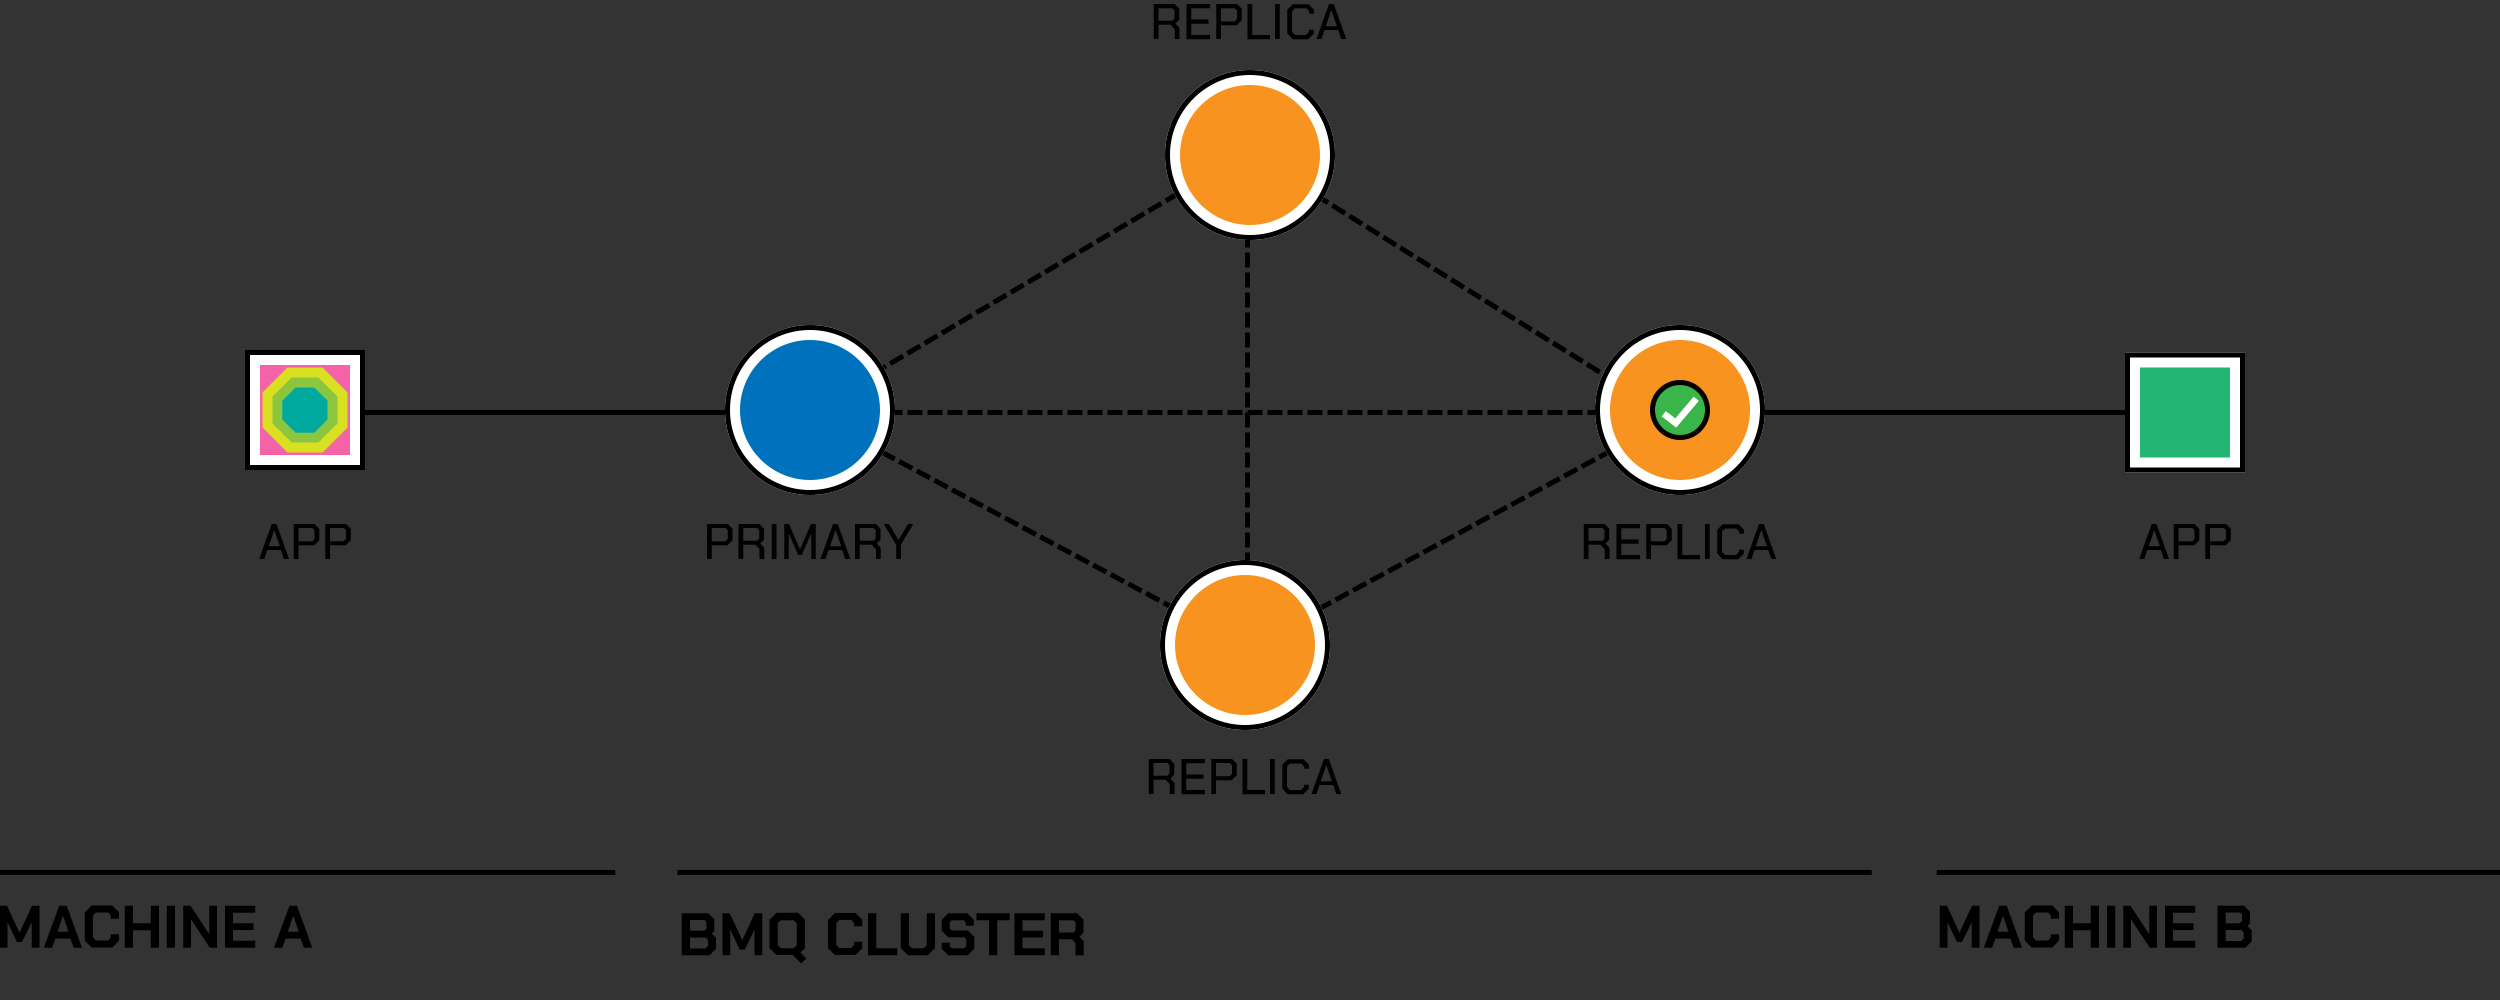 <?xml version="1.0" encoding="utf-8"?>
<!-- Generator: Adobe Illustrator 26.5.0, SVG Export Plug-In . SVG Version: 6.00 Build 0)  -->
<svg version="1.1" id="Layer_1" xmlns="http://www.w3.org/2000/svg" xmlns:xlink="http://www.w3.org/1999/xlink" x="0px" y="0px"
	 viewBox="0 0 1000 400" style="enable-background:new 0 0 1000 400;" xml:space="preserve">
<rect x="0" y="0" width="1000" height="400" fill="#333333" stroke="none"/>
<style type="text/css">
	.st0{fill:none;stroke:#000000;stroke-width:2.038;stroke-miterlimit:10;}
	.st1{fill:none;stroke:#000000;stroke-width:2;stroke-miterlimit:10;}
	.st2{fill:none;stroke:#000000;stroke-width:2;stroke-miterlimit:10;stroke-dasharray:6,2;}
	.st3{fill:#22B573;}
	.st4{fill:#FFFFFF;}
	.st5{fill:#F7931E;}
	.st6{fill:#0071BC;}
	.st7{fill:#F462A7;}
	.st8{fill:#00A99D;}
	.st9{fill:#8CC63F;}
	.st10{fill:none;stroke:#D9E021;stroke-width:4;stroke-miterlimit:10;}
	.st11{display:none;}
	.st12{display:inline;fill:#FF0000;stroke:#000000;stroke-width:2;stroke-miterlimit:10;}
	.st13{display:inline;fill:none;stroke:#FFFFFF;stroke-width:2.671;stroke-miterlimit:10;}
	.st14{fill:#39B54A;stroke:#000000;stroke-width:2;stroke-miterlimit:10;}
	.st15{fill:none;stroke:#FFFFFF;stroke-width:2.671;stroke-miterlimit:10;}
</style>
<g>
	<path d="M775.8,362.3h3l5,10.8h0l5-10.8h3v16.8h-3.1v-10.2h0l-3.9,7.9h-2l-3.8-7.9h0v10.2h-3.1V362.3z"/>
	<path d="M799.7,362.3h3l6.1,16.8h-3.3l-1.4-3.7h-5.9l-1.4,3.7h-3.3L799.7,362.3z M803.4,372.7l-2.2-6.4h0l-2.2,6.4H803.4z"/>
	<path d="M809.9,376.3v-11.3l2.8-2.8h8.2l2.7,2.7v2.6h-3.3v-1.4l-1.1-1.1h-4.8l-1.2,1.2v8.8l1.2,1.2h4.8l1.1-1.1v-1.4h3.3v2.6
		l-2.7,2.7h-8.2L809.9,376.3z"/>
	<path d="M825.9,362.3h3.3v7h7.1v-7h3.3v16.8h-3.3v-7h-7.1v7h-3.3V362.3z"/>
	<path d="M842.8,362.3h3.3v16.8h-3.3V362.3z"/>
	<path d="M849.3,362.3h2.9l7.5,11.4h0v-11.4h3.1v16.8h-2.9l-7.5-11.4h0v11.4h-3.1V362.3z"/>
	<path d="M866,362.3h12.1v2.8h-8.9v4.2h8.2v2.7h-8.2v4.3h8.9v2.8H866V362.3z"/>
	<path d="M887.1,362.3h10.5l2.4,2.4v4.7l-1,1l1.7,1.7v4.4l-2.6,2.6h-11.1V362.3z M895.9,369.3l0.9-0.9v-2.6l-0.8-0.8h-5.7v4.3H895.9
		z M896.5,376.4l1-1V373l-1-1h-6.2v4.4H896.5z"/>
</g>
<g>
	<path d="M272.8,365.3h10.5l2.4,2.4v4.7l-1,1l1.7,1.7v4.4l-2.6,2.6h-11.1V365.3z M281.7,372.3l0.9-0.9v-2.6l-0.8-0.8H276v4.3H281.7z
		 M282.2,379.4l1-1V376l-1-1H276v4.4H282.2z"/>
	<path d="M288.9,365.3h3l5,10.8h0l5-10.8h3v16.8h-3.1v-10.2h0l-3.9,7.9h-2l-3.8-7.9h0v10.2h-3.1V365.3z"/>
	<path d="M322.5,383.4l-2,2l-3.4-3.4h-6.5l-2.8-2.8v-11.3l2.8-2.8h8.6l2.8,2.8v11.3l-1.8,1.8L322.5,383.4z M317.5,379.3l1.2-1.2
		v-8.8l-1.2-1.2h-5.2l-1.2,1.2v8.8l1.2,1.2H317.5z"/>
	<path d="M331.2,379.3v-11.3l2.8-2.8h8.2l2.7,2.7v2.6h-3.3v-1.4l-1.1-1.1h-4.8l-1.2,1.2v8.8l1.2,1.2h4.8l1.1-1.1v-1.4h3.3v2.6
		l-2.7,2.7H334L331.2,379.3z"/>
	<path d="M347.2,365.3h3.3v14h8.4v2.8h-11.7V365.3z"/>
	<path d="M360.3,379.2v-13.9h3.3v12.8l1.2,1.2h4.7l1.2-1.2v-12.8h3.3v13.9l-2.9,2.9h-7.9L360.3,379.2z"/>
	<path d="M376.7,379.5v-2.4h3.2v1.4l0.8,0.8h5l0.8-0.8v-2.8l-0.8-0.8h-6.4l-2.6-2.6v-4.4l2.6-2.6h7.6l2.6,2.6v2.4h-3.2v-1.4
		l-0.8-0.8h-4.8l-0.8,0.8v2.5l0.8,0.8h6.4l2.6,2.6v4.7l-2.6,2.6h-7.8L376.7,379.5z"/>
	<path d="M395.6,368.1h-5v-2.8h13.3v2.8h-5v14h-3.3V368.1z"/>
	<path d="M405.8,365.3h12.1v2.8H409v4.2h8.2v2.7H409v4.3h8.9v2.8h-12.1V365.3z"/>
	<path d="M433.5,376.5v5.6h-3.3v-4.8l-1.4-1.6h-5.2v6.4h-3.3v-16.8h10.5l2.6,2.6v5.1l-1.6,1.7L433.5,376.5z M423.6,373h5.8l0.8-0.8
		v-3.3l-0.8-0.8h-5.8V373z"/>
</g>
<g>
	<path d="M-0.2,362.3h3l5,10.8h0l5-10.8h3v16.8h-3.1v-10.2h0l-3.9,7.9h-2L3,368.9h0v10.2h-3.1V362.3z"/>
	<path d="M23.7,362.3h3l6.1,16.8h-3.3l-1.4-3.7h-5.9l-1.4,3.7h-3.3L23.7,362.3z M27.4,372.7l-2.2-6.4h0l-2.2,6.4H27.4z"/>
	<path d="M33.9,376.3v-11.3l2.8-2.8h8.2l2.7,2.7v2.6h-3.3v-1.4l-1.1-1.1h-4.8l-1.2,1.2v8.8l1.2,1.2h4.8l1.1-1.1v-1.4h3.3v2.6
		l-2.7,2.7h-8.2L33.9,376.3z"/>
	<path d="M49.9,362.3h3.3v7h7.1v-7h3.3v16.8h-3.3v-7h-7.1v7h-3.3V362.3z"/>
	<path d="M66.8,362.3H70v16.8h-3.3V362.3z"/>
	<path d="M73.3,362.3h2.9l7.5,11.4h0v-11.4h3.1v16.8h-2.9l-7.5-11.4h0v11.4h-3.1V362.3z"/>
	<path d="M90,362.3h12.1v2.8h-8.9v4.2h8.2v2.7h-8.2v4.3h8.9v2.8H90V362.3z"/>
	<path d="M115.8,362.3h3l6.1,16.8h-3.3l-1.4-3.7h-5.9l-1.4,3.7h-3.3L115.8,362.3z M119.5,372.7l-2.2-6.4h0l-2.2,6.4H119.5z"/>
</g>
<g id="static-group-3-line">
	<line class="st0" x1="774.7" y1="349" x2="1000" y2="349"/>
</g>
<g id="static-group-2-line">
	<line class="st0" x1="271" y1="349" x2="748.7" y2="349"/>
</g>
<g id="static-group-1-line">
	<line class="st0" x1="0" y1="349" x2="246.1" y2="349"/>
</g>
<g>
	<path d="M860.7,209.6h1.9l5,14h-2l-1.2-3.6h-5.5l-1.2,3.6h-2L860.7,209.6z M864,218.5l-2.3-6.5h0l-2.2,6.5H864z"/>
	<path d="M869.5,209.6h8.3l1.9,1.9v4.6l-2,2h-6.3v5.5h-1.9V209.6z M876.9,216.5l0.9-0.9v-3.5l-0.9-0.9h-5.5v5.3H876.9z"/>
	<path d="M882.1,209.6h8.3l1.9,1.9v4.6l-2,2H884v5.5h-1.9V209.6z M889.5,216.5l0.9-0.9v-3.5l-0.9-0.9H884v5.3H889.5z"/>
</g>
<g>
	<path d="M469.8,313.2v4.4h-1.9v-3.9l-1.7-1.8h-4.8v5.7h-1.9v-14h8.3l1.9,1.9v4.4l-1.5,1.5L469.8,313.2z M461.4,310.3h5.5l0.9-0.9
		v-3.3l-0.9-0.9h-5.5V310.3z"/>
	<path d="M472.6,303.6h9.4v1.7h-7.5v4.5h6.9v1.7h-6.9v4.5h7.5v1.7h-9.4V303.6z"/>
	<path d="M484.5,303.6h8.3l1.9,1.9v4.6l-2,2h-6.3v5.5h-1.9V303.6z M491.9,310.5l0.9-0.9v-3.5l-0.9-0.9h-5.5v5.3H491.9z"/>
	<path d="M497,303.6h1.9V316h7.1v1.7h-9V303.6z"/>
	<path d="M508,303.6h1.9v14H508V303.6z"/>
	<path d="M512.9,315.4v-9.5l2.2-2.2h6.3l2.2,2.2v1.6h-1.9v-0.9l-1.2-1.2H516l-1.2,1.2v8.2l1.2,1.2h4.4l1.2-1.2v-0.9h1.9v1.6
		l-2.2,2.2h-6.3L512.9,315.4z"/>
	<path d="M529.6,303.6h1.9l5,14h-2l-1.2-3.6h-5.5l-1.2,3.6h-2L529.6,303.6z M532.8,312.5l-2.3-6.5h0l-2.2,6.5H532.8z"/>
</g>
<g>
	<path d="M643.8,219.2v4.4h-1.9v-3.9l-1.7-1.8h-4.8v5.7h-1.9v-14h8.3l1.9,1.9v4.4l-1.5,1.5L643.8,219.2z M635.4,216.3h5.5l0.9-0.9
		v-3.3l-0.9-0.9h-5.5V216.3z"/>
	<path d="M646.6,209.6h9.4v1.7h-7.5v4.5h6.9v1.7h-6.9v4.5h7.5v1.7h-9.4V209.6z"/>
	<path d="M658.5,209.6h8.3l1.9,1.9v4.6l-2,2h-6.3v5.5h-1.9V209.6z M665.8,216.5l0.9-0.9v-3.5l-0.9-0.9h-5.5v5.3H665.8z"/>
	<path d="M671,209.6h1.9V222h7.1v1.7h-9V209.6z"/>
	<path d="M682,209.6h1.9v14H682V209.6z"/>
	<path d="M686.9,221.4v-9.5l2.2-2.2h6.3l2.2,2.2v1.6h-1.9v-0.9l-1.2-1.2H690l-1.2,1.2v8.2l1.2,1.2h4.4l1.2-1.2v-0.9h1.9v1.6
		l-2.2,2.2h-6.3L686.9,221.4z"/>
	<path d="M703.6,209.6h1.9l5,14h-2l-1.2-3.6h-5.5l-1.2,3.6h-2L703.6,209.6z M706.8,218.5l-2.3-6.5h0l-2.2,6.5H706.8z"/>
</g>
<g>
	<path d="M471.8,11.2v4.4h-1.9v-3.9l-1.7-1.8h-4.8v5.7h-1.9v-14h8.3l1.9,1.9v4.4l-1.5,1.5L471.8,11.2z M463.4,8.3h5.5l0.9-0.9V4.2
		l-0.9-0.9h-5.5V8.3z"/>
	<path d="M474.6,1.6h9.4v1.7h-7.5v4.5h6.9v1.7h-6.9V14h7.5v1.7h-9.4V1.6z"/>
	<path d="M486.5,1.6h8.3l1.9,1.9v4.6l-2,2h-6.3v5.5h-1.9V1.6z M493.9,8.5l0.9-0.9V4.2l-0.9-0.9h-5.5v5.3H493.9z"/>
	<path d="M499,1.6h1.9V14h7.1v1.7h-9V1.6z"/>
	<path d="M510,1.6h1.9v14H510V1.6z"/>
	<path d="M514.9,13.4V3.9l2.2-2.2h6.3l2.2,2.2v1.6h-1.9V4.5l-1.2-1.2H518l-1.2,1.2v8.2L518,14h4.4l1.2-1.2v-0.9h1.9v1.6l-2.2,2.2
		h-6.3L514.9,13.4z"/>
	<path d="M531.6,1.6h1.9l5,14h-2l-1.2-3.6h-5.5l-1.2,3.6h-2L531.6,1.6z M534.8,10.5l-2.3-6.5h0l-2.2,6.5H534.8z"/>
</g>
<g>
	<path d="M282.8,209.6h8.3l1.9,1.9v4.6l-2,2h-6.3v5.5h-1.9V209.6z M290.2,216.5l0.9-0.9v-3.5l-0.9-0.9h-5.5v5.3H290.2z"/>
	<path d="M305.7,219.2v4.4h-1.9v-3.9l-1.7-1.8h-4.8v5.7h-1.9v-14h8.3l1.9,1.9v4.4l-1.5,1.5L305.7,219.2z M297.3,216.3h5.5l0.9-0.9
		v-3.3l-0.9-0.9h-5.5V216.3z"/>
	<path d="M308.7,209.6h1.9v14h-1.9V209.6z"/>
	<path d="M313.7,209.6h1.9l4.4,10.2h0l4.4-10.2h1.9v14h-1.8v-10.2h0l-3.8,8.6h-1.4l-3.8-8.6h0v10.2h-1.8V209.6z"/>
	<path d="M333.2,209.6h1.9l5,14h-2l-1.2-3.6h-5.5l-1.2,3.6h-2L333.2,209.6z M336.5,218.5l-2.3-6.5h0l-2.2,6.5H336.5z"/>
	<path d="M352.3,219.2v4.4h-1.9v-3.9l-1.7-1.8h-4.8v5.7H342v-14h8.3l1.9,1.9v4.4l-1.5,1.5L352.3,219.2z M343.9,216.3h5.5l0.9-0.9
		v-3.3l-0.9-0.9h-5.5V216.3z"/>
	<path d="M358.4,217.8l-4.9-8.2h2.1l3.8,6.4h0l3.8-6.4h2.1l-4.9,8.2v5.8h-1.9V217.8z"/>
</g>
<g>
	<path d="M108.7,209.6h1.9l5,14h-2l-1.2-3.6h-5.5l-1.2,3.6h-2L108.7,209.6z M112,218.5l-2.3-6.5h0l-2.2,6.5H112z"/>
	<path d="M117.5,209.6h8.3l1.9,1.9v4.6l-2,2h-6.3v5.5h-1.9V209.6z M124.9,216.5l0.9-0.9v-3.5l-0.9-0.9h-5.5v5.3H124.9z"/>
	<path d="M130.1,209.6h8.3l1.9,1.9v4.6l-2,2H132v5.5h-1.9V209.6z M137.5,216.5l0.9-0.9v-3.5l-0.9-0.9H132v5.3H137.5z"/>
</g>
<line id="link-replica-2-consumer" class="st1" x1="669" y1="165" x2="874" y2="165"/>
<line id="link-replica-2-to-3" class="st2" x1="499" y1="259" x2="669" y2="167"/>
<line id="link-replica-1-to-2" class="st2" x1="499" y1="61" x2="669" y2="167"/>
<line id="link-replica-1-to-3" class="st2" x1="499" y1="61" x2="499" y2="259"/>
<line id="link-primary-replica-3" class="st2" x1="499" y1="259" x2="323" y2="165"/>
<line id="link-primary-replica-2" class="st2" x1="323" y1="165" x2="669" y2="165"/>
<line id="link-primary-replica-1" class="st2" x1="499" y1="61" x2="323" y2="165"/>
<g id="link-producer-primary">
	<line class="st1" x1="123" y1="165" x2="323" y2="165"/>
</g>
<g id="icon-consumer">
	<rect x="853" y="144" class="st3" width="42" height="42"/>
	<path class="st4" d="M892,147v36h-36v-36H892 M898,141h-48v48h48V141L898,141z"/>
	<path d="M896,143v44h-44v-44H896 M898,141h-48v48h48V141L898,141z"/>
</g>
<g id="icon-replica-3">
	<circle class="st5" cx="672" cy="164" r="31"/>
	<path class="st4" d="M672,136c15.4,0,28,12.6,28,28s-12.6,28-28,28s-28-12.6-28-28S656.6,136,672,136 M672,130
		c-18.8,0-34,15.2-34,34s15.2,34,34,34s34-15.2,34-34S690.8,130,672,130L672,130z"/>
	<path d="M672,132c17.6,0,32,14.4,32,32s-14.4,32-32,32s-32-14.4-32-32S654.4,132,672,132 M672,130c-18.8,0-34,15.2-34,34
		s15.2,34,34,34s34-15.2,34-34S690.8,130,672,130L672,130z"/>
</g>
<g id="icon-replica-2">
	<circle class="st5" cx="498" cy="258" r="31"/>
	<path class="st4" d="M498,230c15.4,0,28,12.6,28,28s-12.6,28-28,28c-15.4,0-28-12.6-28-28S482.6,230,498,230 M498,224
		c-18.8,0-34,15.2-34,34s15.2,34,34,34c18.8,0,34-15.2,34-34S516.8,224,498,224L498,224z"/>
	<path d="M498,226c17.6,0,32,14.4,32,32s-14.4,32-32,32c-17.6,0-32-14.4-32-32S480.4,226,498,226 M498,224c-18.8,0-34,15.2-34,34
		s15.2,34,34,34c18.8,0,34-15.2,34-34S516.8,224,498,224L498,224z"/>
</g>
<g id="icon-replica-1">
	<circle class="st5" cx="500" cy="62" r="31"/>
	<path class="st4" d="M500,34c15.4,0,28,12.6,28,28s-12.6,28-28,28c-15.4,0-28-12.6-28-28S484.6,34,500,34 M500,28
		c-18.8,0-34,15.2-34,34s15.2,34,34,34c18.8,0,34-15.2,34-34S518.8,28,500,28L500,28z"/>
	<path d="M500,30c17.6,0,32,14.4,32,32s-14.4,32-32,32c-17.6,0-32-14.4-32-32S482.4,30,500,30 M500,28c-18.8,0-34,15.2-34,34
		s15.2,34,34,34c18.8,0,34-15.2,34-34S518.8,28,500,28L500,28z"/>
</g>
<g id="icon-primary">
	<circle class="st6" cx="324" cy="164" r="31"/>
	<path class="st4" d="M324,136c15.4,0,28,12.6,28,28s-12.6,28-28,28s-28-12.6-28-28S308.6,136,324,136 M324,130
		c-18.8,0-34,15.2-34,34s15.2,34,34,34s34-15.2,34-34S342.8,130,324,130L324,130z"/>
	<path d="M324,132c17.6,0,32,14.4,32,32s-14.4,32-32,32s-32-14.4-32-32S306.4,132,324,132 M324,130c-18.8,0-34,15.2-34,34
		s15.2,34,34,34s34-15.2,34-34S342.8,130,324,130L324,130z"/>
</g>
<g id="icon-producer">
	<rect x="101" y="143" class="st7" width="42" height="42"/>
	<path class="st4" d="M140,146v36h-36v-36H140 M146,140H98v48h48V140L146,140z"/>
	<path d="M144,142v44h-44v-44H144 M146,140H98v48h48V140L146,140z"/>
</g>
<g id="icon-message">
	<polygon class="st8" points="117,176 110,169 110,159 117,152 127,152 134,159 134,169 127,176 	"/>
	<path class="st9" d="M125.7,155l5.3,5.3v7.5l-5.3,5.3h-7.5l-5.3-5.3v-7.5l5.3-5.3H125.7 M128.2,149h-12.4l-8.8,8.8v12.4l8.8,8.8
		h12.4l8.8-8.8v-12.4L128.2,149L128.2,149z"/>
	<polygon class="st10" points="128.2,149 115.8,149 107,157.8 107,170.2 115.8,179 128.2,179 137,170.2 137,157.8 	"/>
</g>
<g id="icon-signal-tick">
	<circle class="st14" cx="672" cy="164" r="11"/>
	<polyline class="st15" points="665.5,165.5 670.3,169.2 678.5,159.5 	"/>
</g>
</svg>
